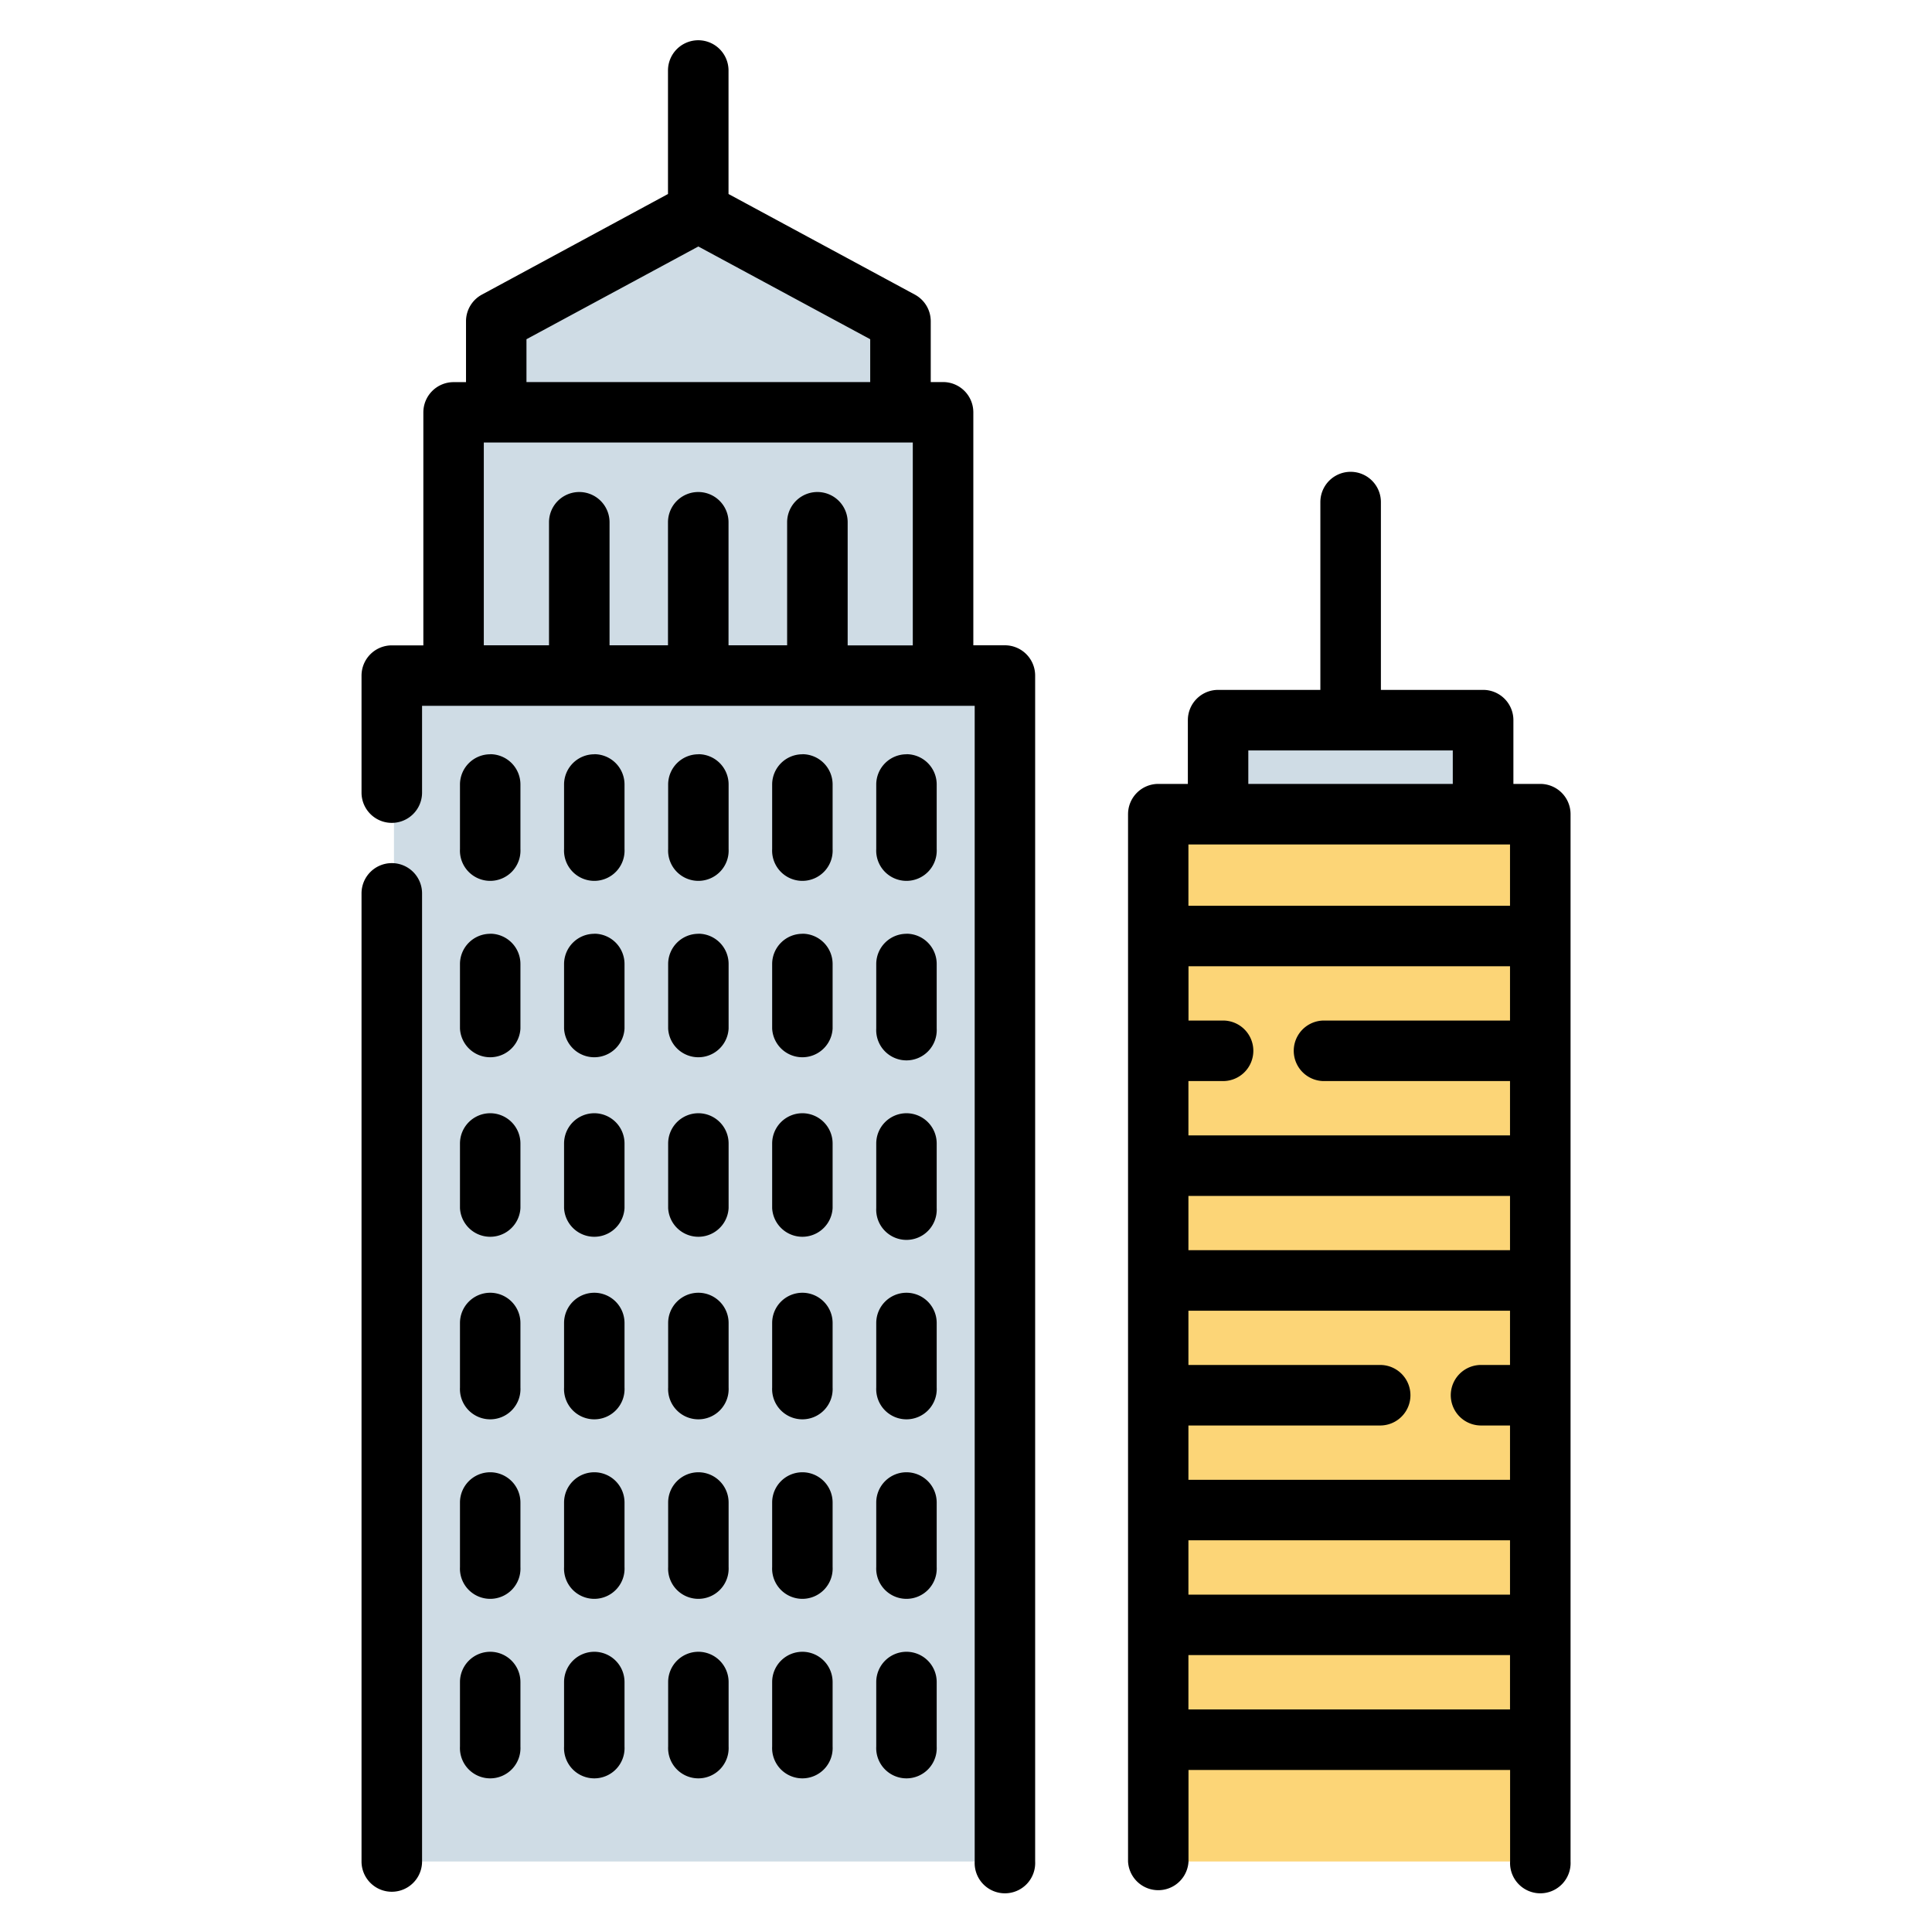 <svg width="24" height="24" fill="none" xmlns="http://www.w3.org/2000/svg">
  <defs/>
  <path d="M12.51 23.124V8.392H4.894v14.732" fill="#CFDCE5"/>
  <path d="M19.16 23.124v-13.01h-4.746v13.01" fill="#FCD577"/>
  <g fill="#CFDCE5">
    <path d="M11.742 5.122h-6.08v3.27h6.08v-3.27zM11.212 5.122H6.19V3.991l2.511-1.355 2.511 1.355v1.131zM18.45 8.946h-3.293v1.169h3.292V8.946z"/>
  </g>
  <path d="M4.867 10.722a.376.376 0 00-.376.376v12.026a.376.376 0 00.752 0V11.098a.376.376 0 00-.376-.376z" fill="#000"/>
  <path d="M12.483 8.016h-.392V5.122a.376.376 0 00-.375-.376h-.154V3.99a.376.376 0 00-.197-.33L9.05 2.41V.876a.376.376 0 10-.752 0V2.41L5.986 3.66a.376.376 0 00-.197.331v.756h-.154a.376.376 0 00-.376.376v2.894h-.392a.376.376 0 00-.376.376v1.453a.376.376 0 10.752 0V8.768h6.865v14.356a.376.376 0 10.751 0V8.392a.376.376 0 00-.376-.376zM6.54 4.214l2.135-1.152 2.135 1.152v.532H6.54v-.532zm3.99 3.802V6.488a.376.376 0 10-.752 0v1.528H9.05V6.488a.376.376 0 10-.752 0v1.528h-.726V6.488a.376.376 0 10-.752 0v1.528h-.81V5.497h5.329v2.52h-.81zM19.133 9.738H18.8v-.792a.376.376 0 00-.376-.376h-1.27V6.237a.376.376 0 10-.752 0V8.57h-1.27a.376.376 0 00-.376.376v.792h-.368a.376.376 0 00-.375.376v13.01a.376.376 0 00.751 0v-1.137h3.995v1.137a.376.376 0 10.751 0v-13.01a.376.376 0 00-.376-.376zm-.375.752v.762h-3.995v-.762h3.995zm0 1.513v.675h-2.33a.376.376 0 000 .751h2.33v.675h-3.995v-.675h.411a.376.376 0 100-.751h-.41v-.675h3.994zm-.36 5.705h.36v.675h-3.995v-.675h2.382a.376.376 0 100-.752h-2.382v-.674h3.995v.674h-.36a.376.376 0 100 .752zm-3.635-2.178v-.674h3.995v.674h-3.995zm0 3.604h3.995v.675h-3.995v-.675zm.744-9.812h2.54v.416h-2.54v-.416zm-.744 11.913v-.675h3.995v.675h-3.995z" fill="#000"/>
  <path d="M6.09 9.37a.376.376 0 00-.376.375v.802a.376.376 0 10.751 0v-.802a.376.376 0 00-.375-.376zM7.383 9.37a.376.376 0 00-.376.375v.802a.376.376 0 10.751 0v-.802a.376.376 0 00-.375-.376zM11.26 9.37a.376.376 0 00-.375.375v.802a.376.376 0 10.751 0v-.802a.376.376 0 00-.375-.376zM9.968 9.37a.376.376 0 00-.376.375v.802a.376.376 0 10.751 0v-.802a.376.376 0 00-.375-.376zM8.676 9.37a.376.376 0 00-.376.375v.802a.376.376 0 10.751 0v-.802a.376.376 0 00-.375-.376zM6.09 13.829a.376.376 0 00-.376.376v.802a.376.376 0 00.751 0v-.802a.376.376 0 00-.375-.376zM7.383 13.829a.376.376 0 00-.376.376v.802a.376.376 0 00.751 0v-.802a.376.376 0 00-.375-.376zM11.26 13.829a.376.376 0 00-.375.376v.802a.376.376 0 10.751 0v-.802a.376.376 0 00-.375-.376zM9.968 13.829a.376.376 0 00-.376.376v.802a.376.376 0 00.751 0v-.802a.376.376 0 00-.375-.376zM8.676 13.829a.376.376 0 00-.376.376v.802a.376.376 0 00.751 0v-.802a.376.376 0 00-.375-.376zM6.09 18.289a.376.376 0 00-.376.375v.802a.376.376 0 10.751 0v-.802a.376.376 0 00-.375-.375zM7.383 18.289a.376.376 0 00-.376.375v.802a.376.376 0 10.751 0v-.802a.376.376 0 00-.375-.375zM11.26 18.289a.376.376 0 00-.375.375v.802a.376.376 0 10.751 0v-.802a.376.376 0 00-.375-.375zM9.968 18.289a.376.376 0 00-.376.375v.802a.376.376 0 10.751 0v-.802a.376.376 0 00-.375-.375zM8.676 18.289a.376.376 0 00-.376.375v.802a.376.376 0 10.751 0v-.802a.376.376 0 00-.375-.375zM6.09 20.519a.376.376 0 00-.376.375v.802a.376.376 0 10.751 0v-.802a.376.376 0 00-.375-.375zM7.383 20.519a.376.376 0 00-.376.375v.802a.376.376 0 10.751 0v-.802a.376.376 0 00-.375-.375zM11.26 20.519a.376.376 0 00-.375.375v.802a.376.376 0 10.751 0v-.802a.376.376 0 00-.375-.375zM9.968 20.519a.376.376 0 00-.376.375v.802a.376.376 0 10.751 0v-.802a.376.376 0 00-.375-.375zM8.676 20.519a.376.376 0 00-.376.375v.802a.376.376 0 10.751 0v-.802a.376.376 0 00-.375-.375zM6.09 11.6a.376.376 0 00-.376.375v.802a.376.376 0 00.751 0v-.802a.376.376 0 00-.375-.376zM7.383 11.6a.376.376 0 00-.376.375v.802a.376.376 0 00.751 0v-.802a.376.376 0 00-.375-.376zM11.26 11.6a.376.376 0 00-.375.375v.802a.376.376 0 10.751 0v-.802a.376.376 0 00-.375-.376zM9.968 11.6a.376.376 0 00-.376.375v.802a.376.376 0 00.751 0v-.802a.376.376 0 00-.375-.376zM8.676 11.6a.376.376 0 00-.376.375v.802a.376.376 0 00.751 0v-.802a.376.376 0 00-.375-.376zM6.09 16.059a.376.376 0 00-.376.376v.801a.376.376 0 10.751 0v-.801a.376.376 0 00-.375-.376zM7.383 16.059a.376.376 0 00-.376.376v.801a.376.376 0 10.751 0v-.801a.376.376 0 00-.375-.376zM11.26 16.059a.376.376 0 00-.375.376v.801a.376.376 0 10.751 0v-.801a.376.376 0 00-.375-.376zM9.968 16.059a.376.376 0 00-.376.376v.801a.376.376 0 10.751 0v-.801a.376.376 0 00-.375-.376zM8.676 16.059a.376.376 0 00-.376.376v.801a.376.376 0 10.751 0v-.801a.376.376 0 00-.375-.376z" fill="#000"/>
</svg>
